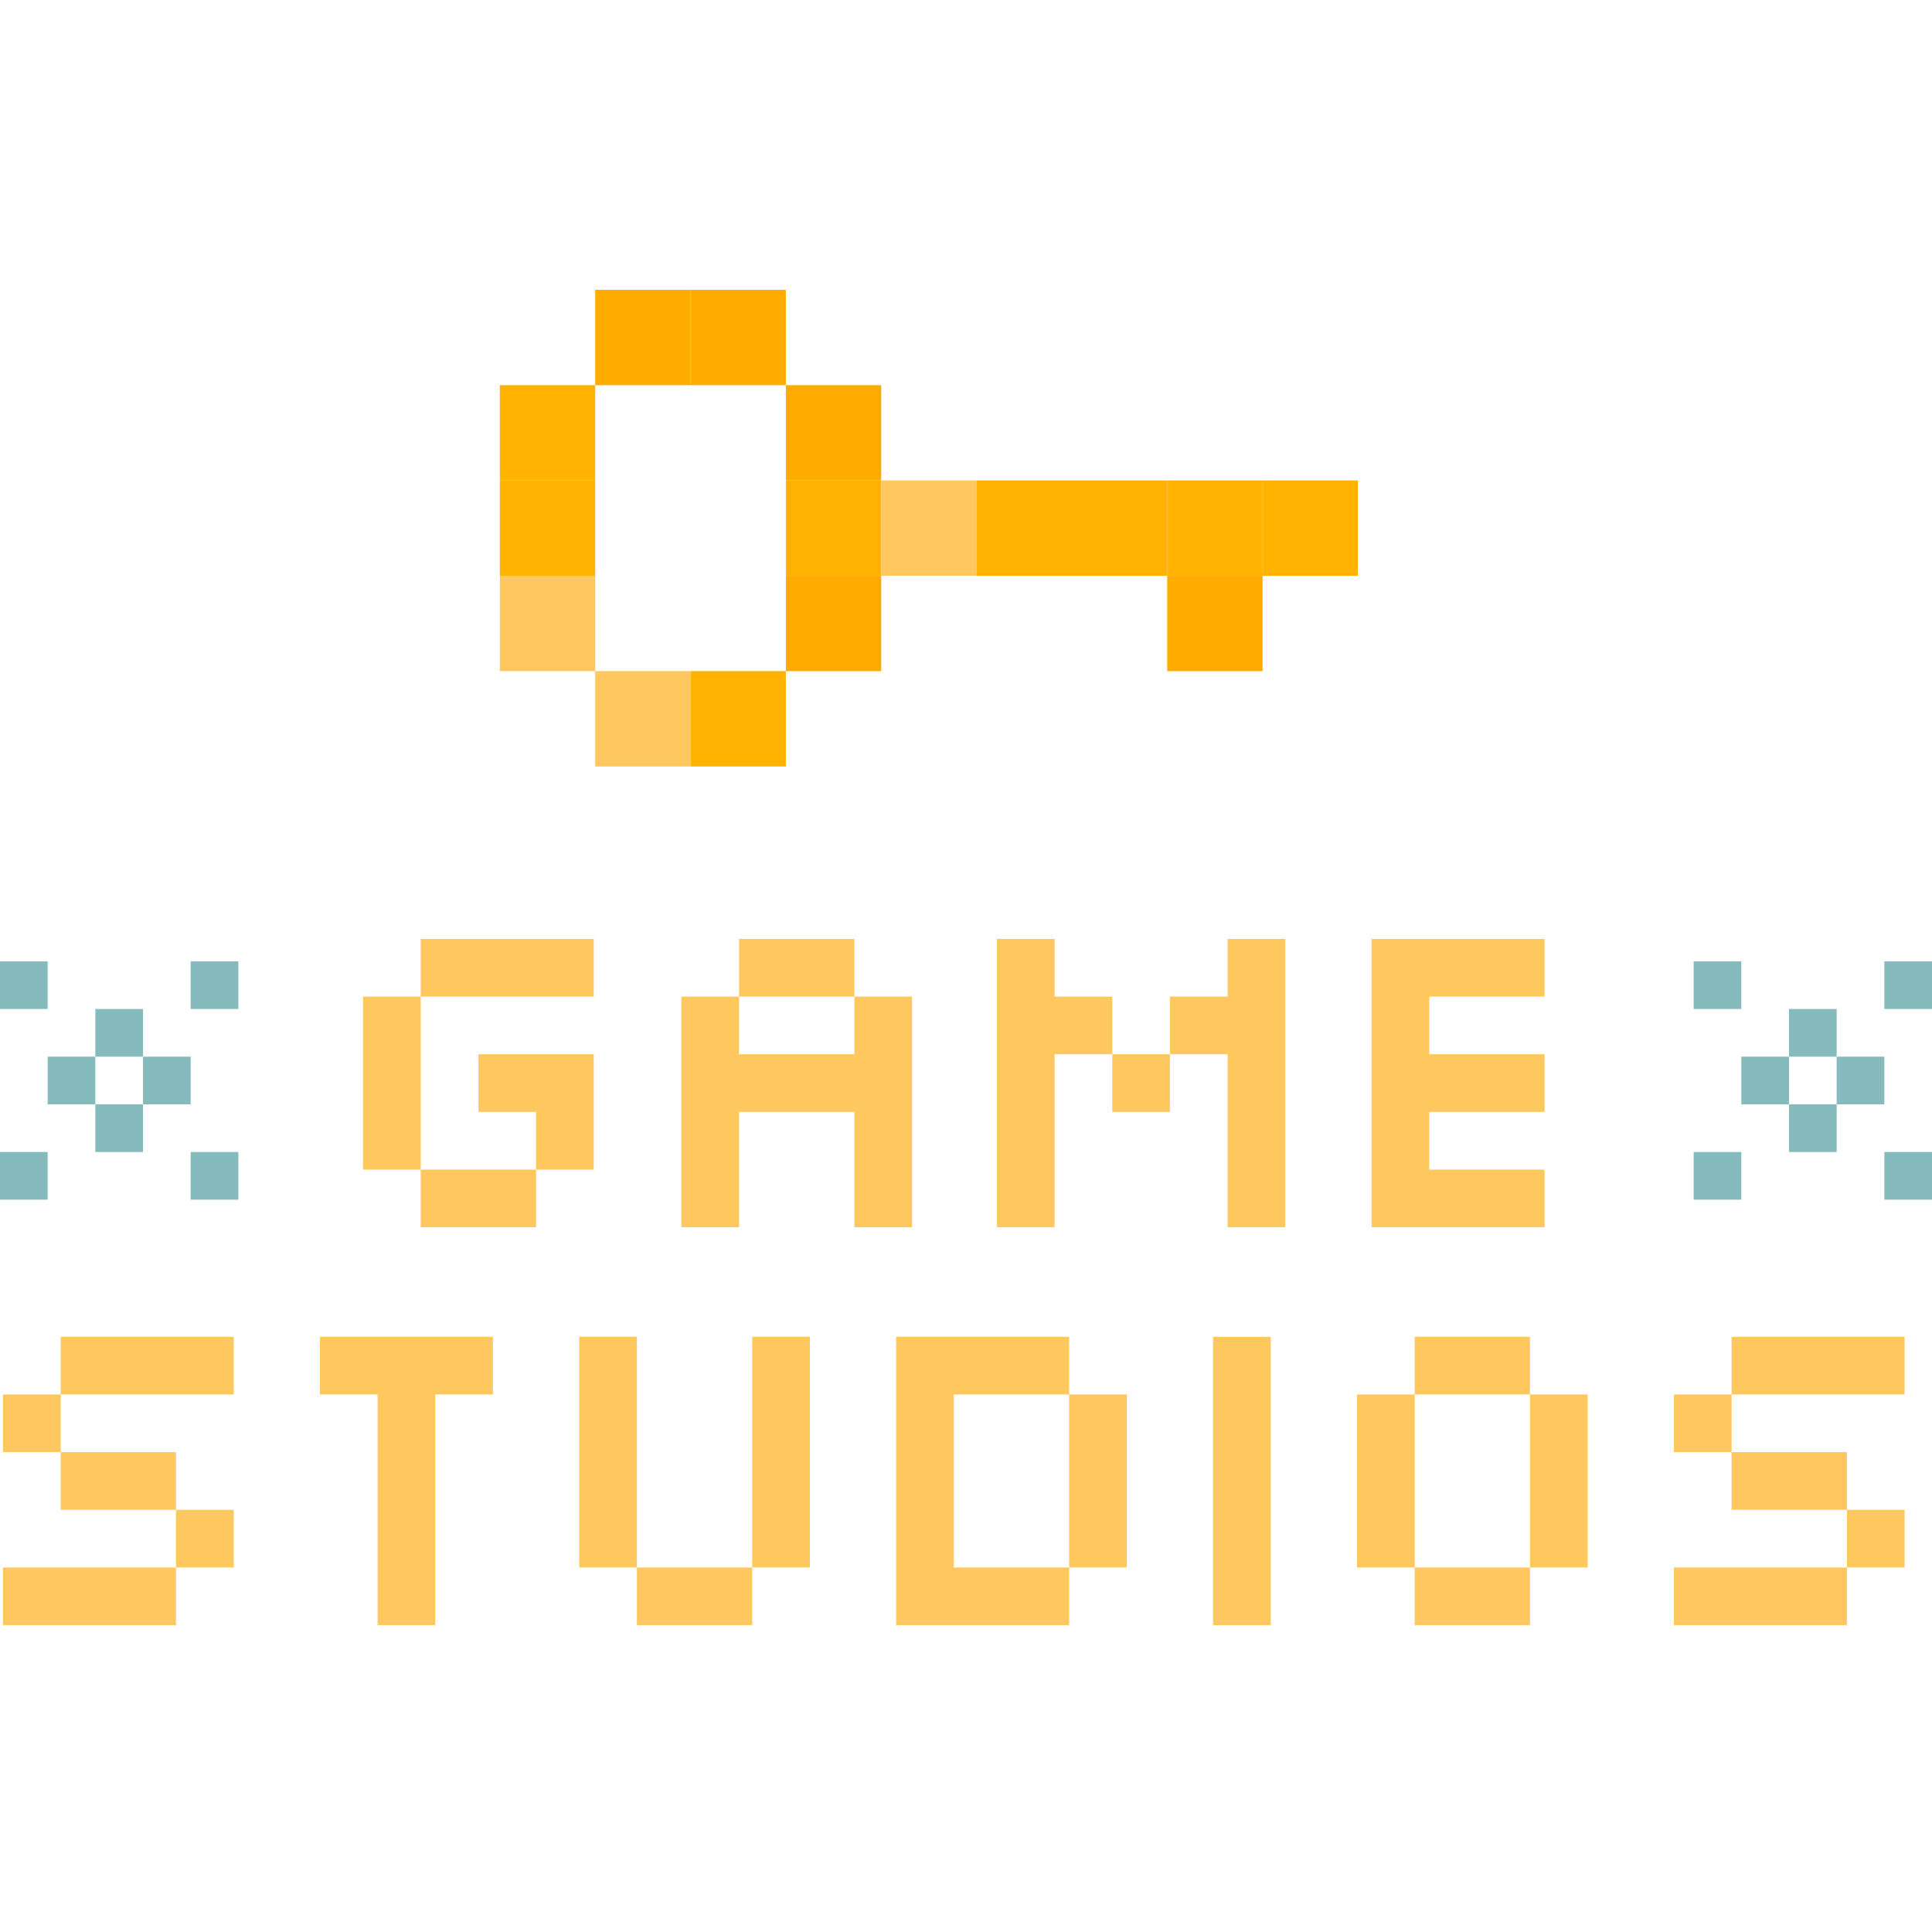 <?xml version="1.0" encoding="UTF-8"?>
<svg width="120px" height="120px" viewBox="0 0 120 120" version="1.1" xmlns="http://www.w3.org/2000/svg" xmlns:xlink="http://www.w3.org/1999/xlink">
    <!-- Generator: Sketch 51.1 (57501) - http://www.bohemiancoding.com/sketch -->
    <title>Game hint10</title>
    <desc>Created with Sketch.</desc>
    <defs></defs>
    <g id="Game-hint10" stroke="none" stroke-width="1" fill="none" fill-rule="evenodd">
        <g id="Page-1" transform="translate(0, 18)">
            <path d="M33.297,51.063 L29.716,51.063 L29.716,47.481 L36.879,47.481 L36.879,54.645 L33.297,54.645 L33.297,51.063 Z M26.134,58.226 L33.297,58.226 L33.297,54.645 L26.134,54.645 L26.134,58.226 Z M26.134,43.9 L36.879,43.9 L36.879,40.318 L26.134,40.318 L26.134,43.9 Z M22.552,54.645 L26.134,54.645 L26.134,43.9 L22.552,43.9 L22.552,54.645 Z" id="Fill-1" fill="#FFC85F"></path>
            <path d="M45.905,43.9 L53.067,43.9 L53.067,40.318 L45.905,40.318 L45.905,43.9 Z M42.322,58.227 L42.322,43.9 L45.905,43.9 L45.905,47.481 L53.068,47.481 L53.068,43.9 L56.651,43.9 L56.651,58.227 L53.068,58.227 L53.068,51.063 L45.905,51.063 L45.905,58.227 L42.322,58.227 Z" id="Fill-2" fill="#FFC85F"></path>
            <path d="M76.25,58.226 L79.831,58.226 L79.831,40.318 L76.25,40.318 L76.25,58.226 Z M72.667,47.481 L76.25,47.481 L76.25,43.9 L72.667,43.9 L72.667,47.481 Z M69.086,51.063 L72.667,51.063 L72.667,47.481 L69.086,47.481 L69.086,51.063 Z M65.505,47.481 L69.086,47.481 L69.086,43.9 L65.505,43.9 L65.505,47.481 Z M61.922,58.226 L65.505,58.226 L65.505,40.318 L61.922,40.318 L61.922,58.226 Z" id="Fill-3" fill="#FFC85F"></path>
            <polygon id="Fill-4" fill="#FFC85F" points="95.935 43.9 88.772 43.9 88.772 47.481 95.935 47.481 95.935 51.063 88.772 51.063 88.772 54.645 95.935 54.645 95.935 58.226 85.19 58.226 85.19 40.318 95.935 40.318"></polygon>
            <path d="M3.77,65.032 L3.77,68.614 L0.186,68.614 L0.186,72.195 L3.77,72.195 L3.77,68.614 L14.515,68.614 L14.515,65.032 L3.77,65.032 Z M3.77,75.778 L10.931,75.778 L10.931,72.195 L3.77,72.195 L3.77,75.778 Z M10.931,75.778 L10.931,79.359 L0.186,79.359 L0.186,82.941 L10.931,82.941 L10.931,79.359 L14.515,79.359 L14.515,75.778 L10.931,75.778 Z" id="Fill-5" fill="#FFC85F"></path>
            <polygon id="Fill-6" fill="#FFC85F" points="19.871 65.032 19.871 68.614 23.454 68.614 23.454 82.941 27.035 82.941 27.035 68.614 30.617 68.614 30.617 65.032"></polygon>
            <path d="M46.721,65.032 L46.721,79.359 L39.559,79.359 L39.559,82.941 L46.721,82.941 L46.721,79.359 L50.304,79.359 L50.304,65.032 L46.721,65.032 Z M35.976,79.359 L39.559,79.359 L39.559,65.032 L35.976,65.032 L35.976,79.359 Z" id="Fill-7" fill="#FFC85F"></path>
            <polygon id="Fill-8" fill="#FFC85F" points="55.66 65.032 55.66 82.941 66.406 82.941 66.406 79.359 69.989 79.359 69.989 68.614 66.406 68.614 66.406 79.359 59.243 79.359 59.243 68.614 66.406 68.614 66.406 65.032"></polygon>
            <polygon id="Fill-9" fill="#FFC85F" points="75.347 82.941 78.929 82.941 78.929 65.033 75.347 65.033"></polygon>
            <path d="M87.868,65.032 L87.868,68.614 L84.286,68.614 L84.286,79.359 L87.868,79.359 L87.868,68.614 L95.031,68.614 L95.031,65.032 L87.868,65.032 Z M95.031,68.614 L95.031,79.359 L87.868,79.359 L87.868,82.941 L95.031,82.941 L95.031,79.359 L98.613,79.359 L98.613,68.614 L95.031,68.614 Z" id="Fill-10" fill="#FFC85F"></path>
            <path d="M107.553,65.032 L107.553,68.614 L103.971,68.614 L103.971,72.195 L107.553,72.195 L107.553,68.614 L118.298,68.614 L118.298,65.032 L107.553,65.032 Z M107.553,75.778 L114.716,75.778 L114.716,72.195 L107.553,72.195 L107.553,75.778 Z M114.716,75.778 L114.716,79.359 L103.971,79.359 L103.971,82.941 L114.716,82.941 L114.716,79.359 L118.298,79.359 L118.298,75.778 L114.716,75.778 Z" id="Fill-11" fill="#FFC85F"></path>
            <polygon id="Fill-12" fill="#FFC85F" points="31.048 23.686 36.969 23.686 36.969 17.765 31.048 17.765"></polygon>
            <polygon id="Fill-13" fill="#FFB200" points="31.048 17.765 36.969 17.765 36.969 11.843 31.048 11.843"></polygon>
            <polygon id="Fill-14" fill="#FFB200" points="31.048 11.843 36.969 11.843 36.969 5.922 31.048 5.922"></polygon>
            <polygon id="Fill-15" fill="#FFC85F" points="36.969 29.607 42.891 29.607 42.891 23.685 36.969 23.685"></polygon>
            <polygon id="Fill-16" fill="#FFB200" points="42.891 29.607 48.812 29.607 48.812 23.685 42.891 23.685"></polygon>
            <polygon id="Fill-17" fill="#FFAB00" points="48.812 23.686 54.734 23.686 54.734 17.765 48.812 17.765"></polygon>
            <polygon id="Fill-18" fill="#FFB200" points="48.812 17.765 54.734 17.765 54.734 11.843 48.812 11.843"></polygon>
            <polygon id="Fill-19" fill="#FFAB00" points="48.812 11.843 54.734 11.843 54.734 5.922 48.812 5.922"></polygon>
            <polygon id="Fill-20" fill="#FFC85F" points="54.733 17.765 60.654 17.765 60.654 11.843 54.733 11.843"></polygon>
            <polygon id="Fill-21" fill="#FFB200" points="60.654 17.765 66.576 17.765 66.576 11.843 60.654 11.843"></polygon>
            <polygon id="Fill-22" fill="#FFB200" points="66.576 17.765 72.497 17.765 72.497 11.843 66.576 11.843"></polygon>
            <polygon id="Fill-23" fill="#FFAB00" points="72.497 23.686 78.419 23.686 78.419 17.765 72.497 17.765"></polygon>
            <polygon id="Fill-24" fill="#FFB200" points="72.497 17.765 78.419 17.765 78.419 11.843 72.497 11.843"></polygon>
            <polygon id="Fill-25" fill="#FFB200" points="78.419 17.765 84.34 17.765 84.34 11.843 78.419 11.843"></polygon>
            <polygon id="Fill-26" fill="#FFAB00" points="36.969 5.922 42.89 5.922 42.89 0.001 36.969 0.001"></polygon>
            <polygon id="Fill-27" fill="#FFAB00" points="42.89 5.922 48.811 5.922 48.811 0.001 42.89 0.001"></polygon>
            <polygon id="Fill-28" fill="#86BBBE" points="105.196 44.671 108.157 44.671 108.157 41.71 105.196 41.71"></polygon>
            <polygon id="Fill-29" fill="#86BBBE" points="117.04 44.671 120 44.671 120 41.71 117.04 41.71"></polygon>
            <polygon id="Fill-30" fill="#86BBBE" points="111.118 47.632 114.078 47.632 114.078 44.671 111.118 44.671"></polygon>
            <polygon id="Fill-31" fill="#86BBBE" points="108.157 50.593 111.118 50.593 111.118 47.632 108.157 47.632"></polygon>
            <polygon id="Fill-32" fill="#86BBBE" points="114.078 50.593 117.039 50.593 117.039 47.632 114.078 47.632"></polygon>
            <polygon id="Fill-33" fill="#86BBBE" points="111.118 53.553 114.078 53.553 114.078 50.593 111.118 50.593"></polygon>
            <polygon id="Fill-34" fill="#86BBBE" points="105.196 56.514 108.157 56.514 108.157 53.553 105.196 53.553"></polygon>
            <polygon id="Fill-35" fill="#86BBBE" points="117.04 56.513 120 56.513 120 53.552 117.04 53.552"></polygon>
            <polygon id="Fill-36" fill="#86BBBE" points="0 44.671 2.961 44.671 2.961 41.71 0 41.71"></polygon>
            <polygon id="Fill-37" fill="#86BBBE" points="11.843 44.671 14.804 44.671 14.804 41.71 11.843 41.71"></polygon>
            <polygon id="Fill-38" fill="#86BBBE" points="5.921 47.632 8.882 47.632 8.882 44.671 5.921 44.671"></polygon>
            <polygon id="Fill-39" fill="#86BBBE" points="2.961 50.593 5.921 50.593 5.921 47.632 2.961 47.632"></polygon>
            <polygon id="Fill-40" fill="#86BBBE" points="8.882 50.593 11.843 50.593 11.843 47.632 8.882 47.632"></polygon>
            <polygon id="Fill-41" fill="#86BBBE" points="5.921 53.553 8.882 53.553 8.882 50.593 5.921 50.593"></polygon>
            <polygon id="Fill-42" fill="#86BBBE" points="0 56.513 2.961 56.513 2.961 53.552 0 53.552"></polygon>
            <polygon id="Fill-43" fill="#86BBBE" points="11.843 56.514 14.804 56.514 14.804 53.553 11.843 53.553"></polygon>
        </g>
    </g>
</svg>